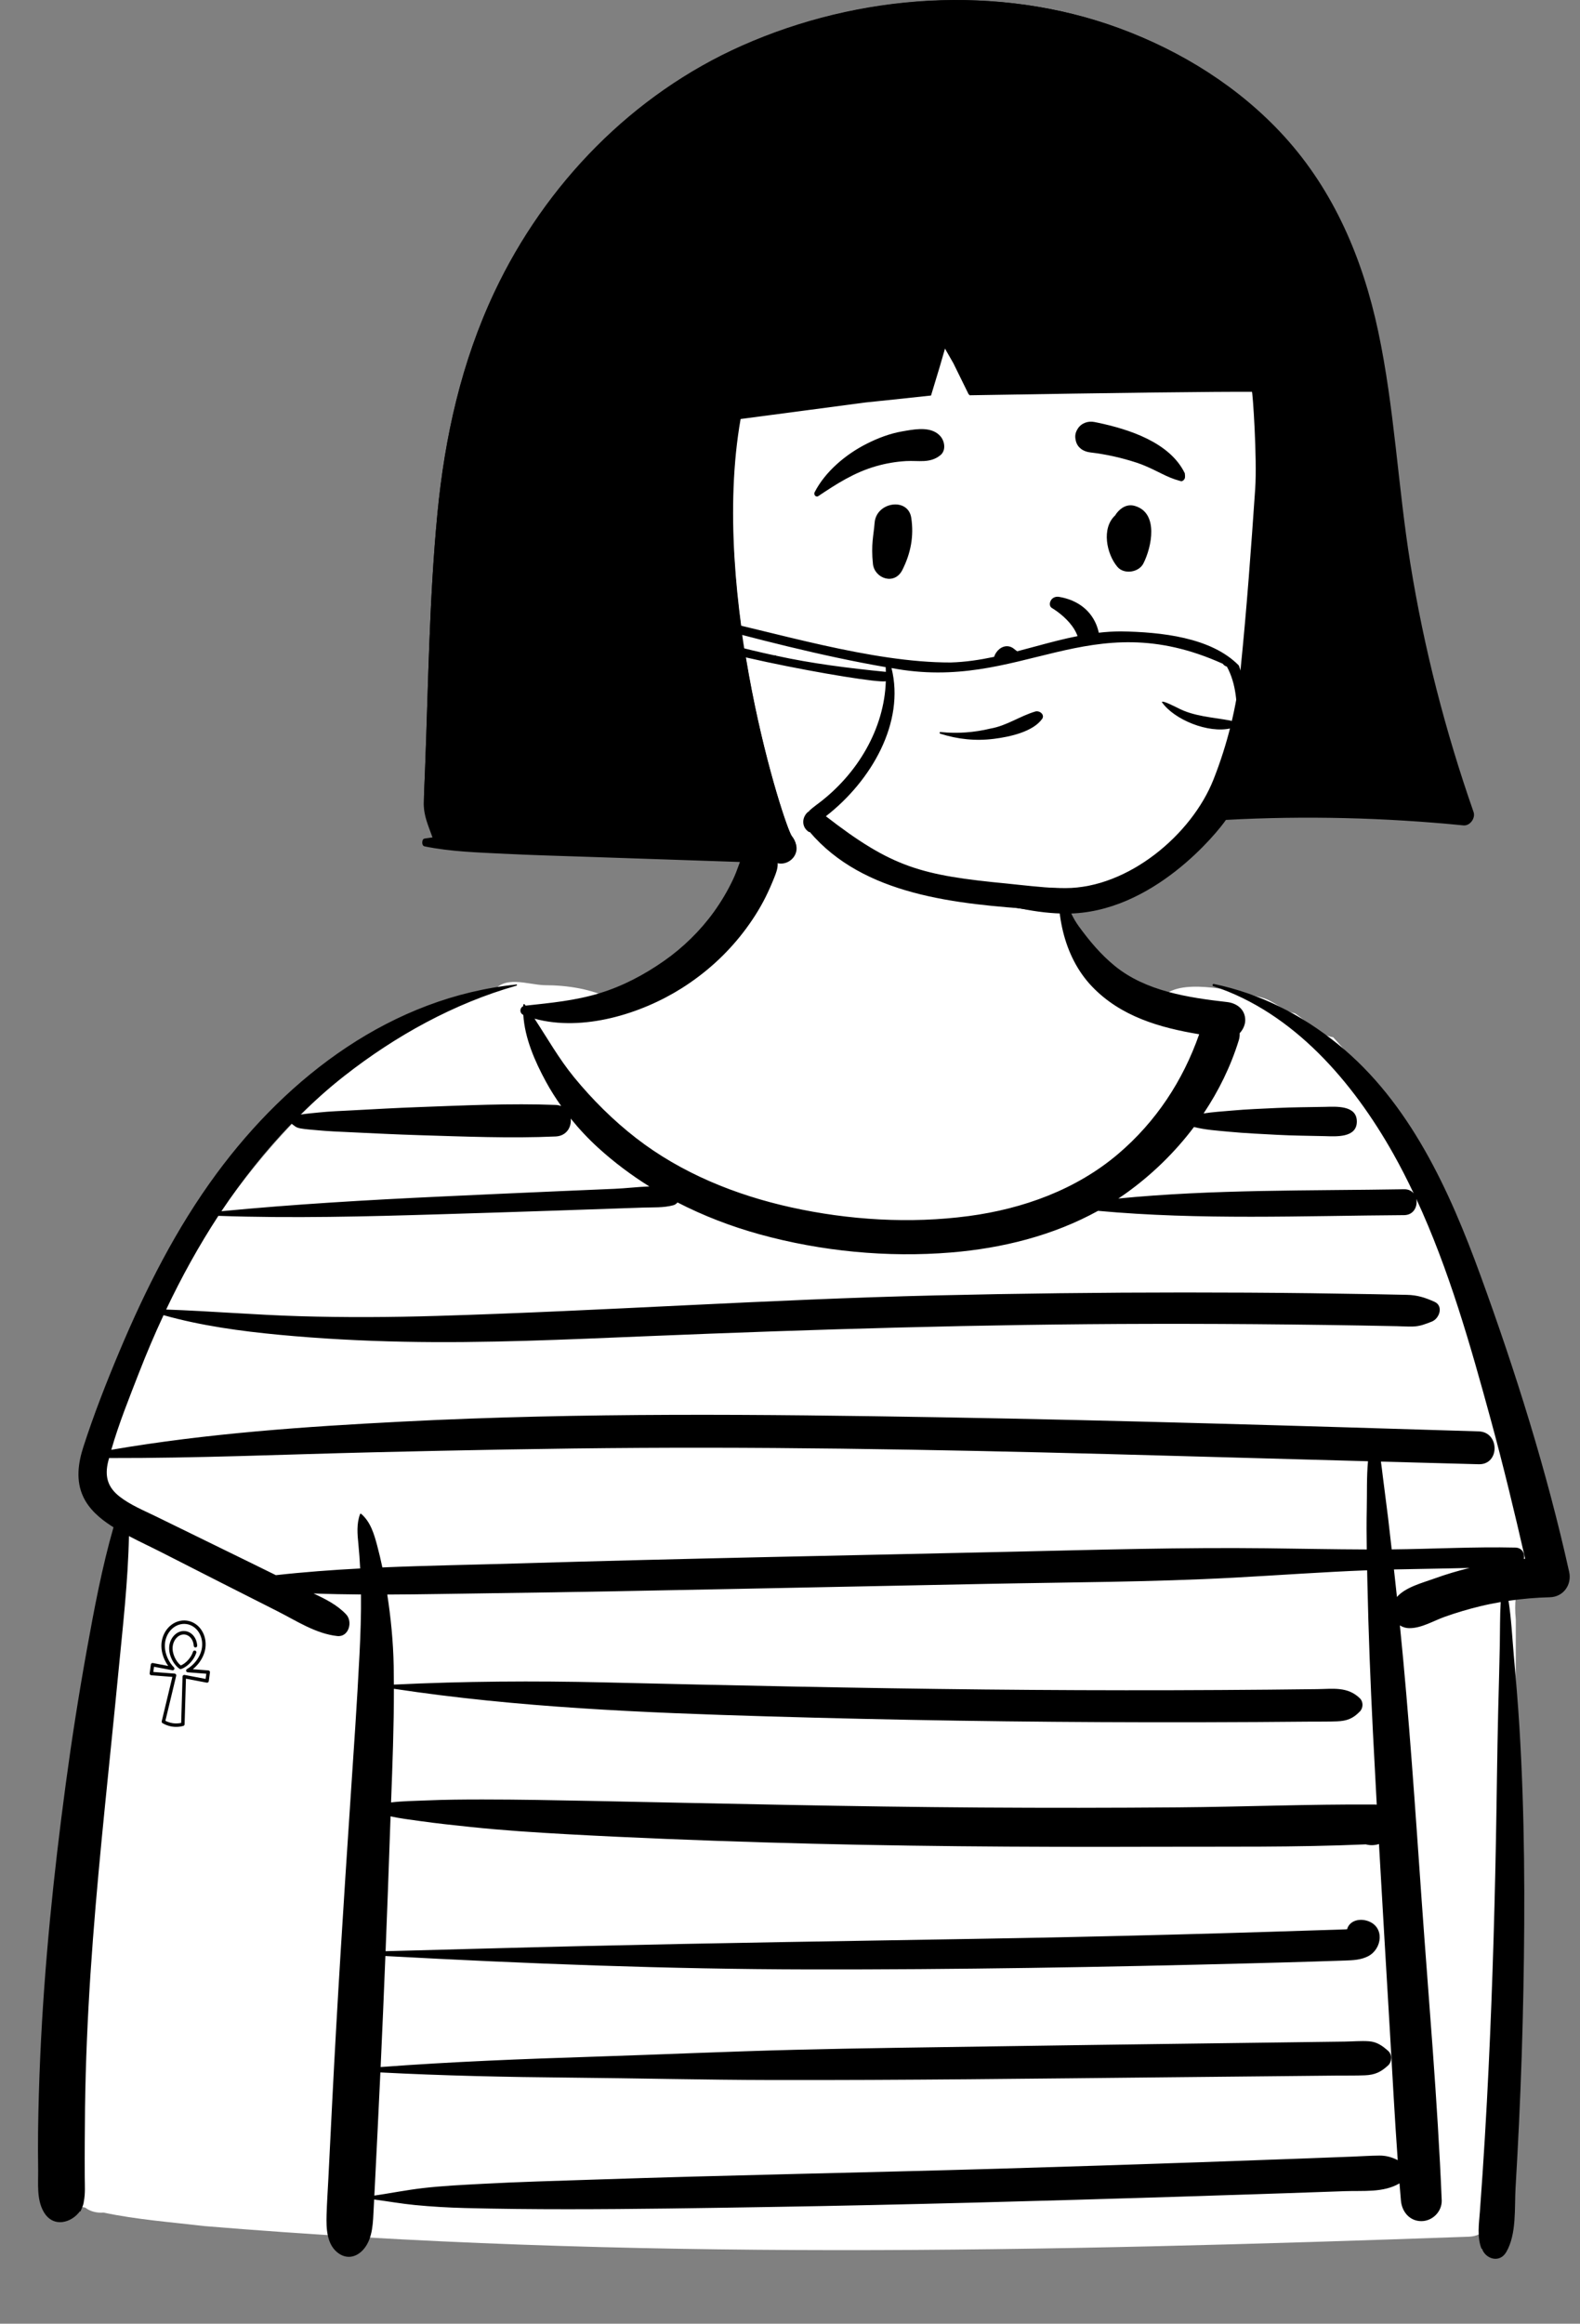 <?xml version="1.0" encoding="UTF-8" standalone="no"?>
<!-- Created with Inkscape (http://www.inkscape.org/) -->

<svg
   xmlns:dc="http://purl.org/dc/elements/1.1/"
   xmlns:cc="http://creativecommons.org/ns#"
   xmlns:rdf="http://www.w3.org/1999/02/22-rdf-syntax-ns#"
   xmlns:svg="http://www.w3.org/2000/svg"
   xmlns="http://www.w3.org/2000/svg"
   xmlns:sodipodi="http://sodipodi.sourceforge.net/DTD/sodipodi-0.dtd"
   xmlns:inkscape="http://www.inkscape.org/namespaces/inkscape"
   width="207.906mm"
   height="305.667mm"
   viewBox="0 0 207.906 305.667"
   version="1.1"
   id="svg8"
   inkscape:version="0.92.5 (2060ec1f9f, 2020-04-08)"
   sodipodi:docname="nile_covid.svg">
  <rect x="0" y="0" width="207.906" height="305.667" fill="#808080" stroke="none"/>
  <defs
     id="defs2" />
  <sodipodi:namedview
     id="base"
     pagecolor="#ffffff"
     bordercolor="#666666"
     borderopacity="1.0"
     inkscape:pageopacity="0.0"
     inkscape:pageshadow="2"
     inkscape:zoom="1.4"
     inkscape:cx="398.73913"
     inkscape:cy="810.5665"
     inkscape:document-units="mm"
     inkscape:current-layer="layer2"
     showgrid="false"
     fit-margin-top="0"
     fit-margin-left="0"
     fit-margin-right="0"
     fit-margin-bottom="0"
     inkscape:window-width="1848"
     inkscape:window-height="1016"
     inkscape:window-x="1992"
     inkscape:window-y="27"
     inkscape:window-maximized="1" />
  <g
     inkscape:groupmode="layer"
     id="layer3"
     inkscape:label="Body"
     transform="translate(21.1,-14.389)">
    <g
       id="body/mono/Striped-Tee"
       transform="matrix(0.265,0,0,0.265,-24.053,124.704)"
       style="fill:none;fill-rule:evenodd;stroke:none;stroke-width:1">
      <path
         id="🎨-Background-1"
         d="m 47.469,592.465 c -2.994,27.446 -9.776,57.68 3.152,83.575 -8.142,0.365 -1.537,2.72 2.857,3.53 2.509,1.942 5.881,2.711 9.052,2.441 16.464,3.48 33.46,4.741 50.177,6.71 208.718,17.336 418.835,12.732 627.943,5.262 6.801,-0.295 11.364,-5.235 11.885,-11.889 7.664,-97.922 11.478,-196.147 11.283,-294.368 -3.405,-34.517 22.684,-21.048 8.767,-66.532 -11.188,-47.975 -27.747,-94.672 -48.863,-139.168 -14.596,-28.955 -28.349,-59.422 -50.596,-83.433 -7.03,-0.971 -13.015,-7.954 -18.956,-11.854 -6.017,-1.172 -10.477,-6.281 -16.575,-7.852 -11.621,-3.023 -37.627,-9.452 -47.524,-1.72 -0.391,-0.107 -0.787,-0.198 -1.178,-0.309 -1.937,2.148 -4.598,0.537 -6.043,-1.393 -4.945,-3.839 -26.559,-4.234 -29.012,-10.126 -12.788,-11.6 -16.209,-36.013 -16.209,-50.296 -4.782,-5.373 -5.113,-4.375 -11.604,-7.215 -6.364,-8.027 -14.052,-15.019 -22.633,-20.531 -48.291,-31.708 -118.368,1.704 -129.673,56.817 -17.871,14.15 -36.266,28.524 -58.155,35.897 -10.682,-5.495 -22.851,-7.249 -34.188,-7.26 -8.451,-0.307 -20.129,-5.194 -25.621,3.7 -92.397,30.247 -148.161,118.218 -187.813,201.571 -5.558,11.868 -12.207,24.294 -10.506,37.815 1.169,16.193 18.743,25.831 15.422,42.992 -4.827,47.206 -10.318,94.364 -15.343,141.556 -3.349,30.693 -6.697,61.387 -10.045,92.08 z"
         inkscape:connector-curvature="0"
         style="fill:#ffffff" />
      <path
         id="🖍-Ink-2"
         d="m 723.418,367.271 c -5.974,2.163 -14.348,4.271 -18.62,9.158 -0.492,-4.554 -0.99,-9.107 -1.49,-13.661 12.518,-0.297 25.063,-0.405 37.588,-0.755 -5.912,1.446 -11.755,3.187 -17.478,5.258 m -27.503,286.448 c -4.308,0.04 -8.63,0.34 -12.935,0.508 -8.292,0.321 -16.584,0.638 -24.877,0.949 -16.917,0.634 -33.834,1.245 -50.753,1.834 -33.504,1.165 -67.012,2.24 -100.523,3.227 -67.021,1.971 -134.076,3.165 -201.088,5.419 -18.591,0.625 -37.181,1.111 -55.755,2.123 -9.625,0.524 -19.295,0.975 -28.874,2.09 -8.081,0.94 -16.047,2.526 -24.083,3.708 0.539,-10.471 1.044,-20.944 1.569,-31.414 0.497,-9.906 0.961,-19.813 1.422,-29.721 31.369,1.641 62.775,2.304 94.186,2.584 33.226,0.297 66.442,1.121 99.67,1.185 65.781,0.131 131.568,-0.697 197.347,-1.357 18.604,-0.188 37.21,-0.374 55.815,-0.561 9.302,-0.093 18.605,-0.187 27.907,-0.281 4.644,-0.046 9.315,0.053 13.954,-0.139 4.952,-0.206 7.959,-1.614 11.553,-4.946 1.917,-1.777 1.997,-5.396 0,-7.159 -2.884,-2.547 -5.561,-4.501 -9.559,-4.787 -3.926,-0.281 -8.023,0.105 -11.961,0.157 -8.638,0.113 -17.276,0.228 -25.914,0.341 -16.612,0.219 -33.223,0.437 -49.835,0.655 -33.224,0.437 -66.448,0.884 -99.67,1.39 -32.56,0.497 -65.123,0.867 -97.677,1.685 -33.239,0.837 -66.439,2.348 -99.67,3.416 -35.372,1.136 -70.726,2.493 -106.018,5.147 0.848,-18.365 1.629,-36.734 2.364,-55.105 70.075,3.814 140.198,6.529 210.39,6.648 73.128,0.125 146.252,-1.125 219.353,-3.033 10.301,-0.27 20.602,-0.542 30.901,-0.865 5.316,-0.167 10.632,-0.321 15.948,-0.513 3.908,-0.142 7.924,-0.309 11.457,-2.178 6.972,-3.688 8.175,-14.457 -0.097,-17.403 -4.522,-1.61 -9.319,-0.036 -10.419,4.041 -0.338,0.033 -0.66,0.06 -0.941,0.071 -3.987,0.15 -7.975,0.261 -11.961,0.387 -8.639,0.274 -17.277,0.555 -25.916,0.826 -15.949,0.499 -31.899,0.96 -47.85,1.382 -32.566,0.863 -65.136,1.566 -97.709,2.109 -64.49,1.074 -128.975,2.067 -193.457,3.541 -33.206,0.76 -66.402,1.745 -99.604,2.587 0.793,-19.969 1.542,-39.938 2.217,-59.909 0.079,-2.34 0.165,-4.682 0.25,-7.023 4.758,1.046 9.63,1.625 14.477,2.311 8.411,1.19 16.848,2.071 25.295,2.962 15.916,1.679 31.884,2.709 47.859,3.591 32.569,1.796 65.147,3.063 97.75,4.056 64.493,1.964 129.066,2.392 193.585,2.171 35.035,-0.119 70.283,0.342 105.301,-1.185 2.158,0.59 4.382,0.529 6.533,-0.174 1.766,31.22 3.631,62.433 5.464,93.649 1.237,21.061 2.328,42.193 3.847,63.261 -2.967,-1.461 -5.698,-2.289 -9.268,-2.258 M 88.783,336.541 c -6.144,-3.006 -12.92,-5.749 -18.344,-10.007 -5.929,-4.656 -7.385,-10.122 -5.563,-17.428 0.136,-0.546 0.296,-1.089 0.438,-1.633 43.691,0.107 87.271,-1.816 130.943,-2.853 44.37,-1.053 88.724,-1.938 133.106,-2.188 88.511,-0.498 177.011,1.498 265.48,3.983 31.861,0.894 63.721,1.776 95.583,2.646 -0.727,7.768 -0.447,15.727 -0.612,23.44 -0.145,6.775 -0.107,13.56 -0.006,20.344 -16.668,-0.041 -33.332,-0.401 -50.002,-0.589 -41.269,-0.465 -82.516,0.72 -123.775,1.664 -82.515,1.888 -165.052,3.373 -247.551,5.858 -22.407,0.674 -44.958,1.029 -67.468,1.988 -0.774,-3.66 -1.633,-7.302 -2.602,-10.92 -1.54,-5.748 -3.278,-11.656 -7.883,-15.649 -0.221,-0.193 -0.527,-0.109 -0.626,0.165 -1.749,4.847 -1.307,9.782 -0.795,14.861 0.405,4.012 0.679,8.035 0.882,12.063 -13.997,0.736 -27.965,1.771 -41.86,3.322 -3.973,-1.963 -7.948,-3.922 -11.929,-5.871 -15.803,-7.737 -31.611,-15.464 -47.416,-23.196 m 507.231,144.328 c -32.599,0.263 -65.2,0.291 -97.798,0.082 -64.527,-0.414 -129.033,-2.001 -193.546,-3.283 -17.955,-0.355 -35.886,-0.708 -53.844,-0.709 -9.297,0 -18.625,0.062 -27.912,0.465 -5.845,0.254 -11.771,0.291 -17.589,0.993 0.702,-18.795 1.433,-37.609 1.41,-56.413 61.546,9.321 123.753,11.881 185.907,13.715 62.969,1.858 125.953,2.821 188.949,2.913 17.903,0.027 35.806,-0.013 53.708,-0.119 8.619,-0.05 17.239,-0.116 25.858,-0.197 4.633,-0.044 9.294,0.05 13.923,-0.145 4.895,-0.206 7.852,-1.366 11.271,-4.848 1.75,-1.781 1.839,-4.855 0,-6.629 -6.103,-5.887 -13.283,-4.609 -21.216,-4.511 -7.956,0.099 -15.912,0.184 -23.869,0.256 -15.912,0.145 -31.826,0.237 -47.74,0.278 -31.163,0.079 -62.327,-0.041 -93.489,-0.359 -62.98,-0.644 -125.946,-2.044 -188.911,-3.519 -34.81,-0.815 -69.613,-0.591 -104.395,1.097 -0.013,-3.122 -0.042,-6.245 -0.103,-9.367 -0.229,-11.824 -1.381,-23.648 -3.183,-35.341 17.046,-0.059 34.091,-0.423 51.06,-0.641 41.263,-0.529 82.517,-1.36 123.775,-2.188 40.926,-0.82 81.852,-1.641 122.778,-2.462 40.9,-0.82 81.926,-0.879 122.777,-3.087 22.046,-1.192 44.1,-2.812 66.163,-3.663 0.043,2.025 0.086,4.051 0.129,6.075 0.531,24.845 1.502,49.666 2.755,74.485 0.602,11.925 1.237,23.85 1.89,35.773 -0.316,-0.031 -0.639,-0.05 -0.971,-0.053 -32.573,-0.216 -65.208,1.138 -97.787,1.402 M 80.178,265.097 c 3.732,-9.602 7.786,-19.139 12.168,-28.547 18.604,5.251 38.449,7.96 57.649,9.763 20.44,1.921 40.92,3 61.444,3.419 40.462,0.826 80.924,-1.093 121.343,-2.763 83.136,-3.433 166.264,-5.94 249.478,-6.101 23.239,-0.046 46.477,0.062 69.714,0.324 11.618,0.131 23.236,0.288 34.853,0.487 5.975,0.103 11.949,0.216 17.924,0.339 2.645,0.054 5.322,0.25 7.965,0.17 3.535,-0.107 6.117,-1.17 9.398,-2.449 3.767,-1.467 5.989,-7.765 1.288,-9.852 -4.696,-2.086 -8.464,-3.308 -13.673,-3.421 -5.642,-0.121 -11.285,-0.233 -16.927,-0.337 -10.29,-0.188 -20.58,-0.346 -30.87,-0.474 -20.912,-0.261 -41.827,-0.371 -62.741,-0.368 -41.165,0.005 -82.33,0.492 -123.483,1.46 -82.62,1.943 -165.055,7.702 -247.645,10.173 -22.764,0.682 -45.571,0.815 -68.336,0.132 -22.05,-0.661 -44.053,-2.517 -66.076,-3.298 7.607,-16.036 16.214,-31.653 25.926,-46.502 36.713,1.29 73.347,0.336 110.068,-0.782 19.269,-0.587 38.538,-1.182 57.805,-1.843 9.634,-0.33 19.268,-0.66 28.902,-0.99 4.651,-0.16 9.302,-0.319 13.953,-0.478 5.01,-0.172 10.283,0.152 15.149,-1.165 0.881,-0.239 1.581,-0.749 2.108,-1.399 12.952,6.663 26.651,11.919 40.738,15.814 30.578,8.455 63.466,11.627 95.091,9.025 25.38,-2.088 50.673,-8.37 72.987,-20.67 50.393,4.639 101.492,2.459 151.992,2.129 4.825,-0.031 6.832,-4.451 6.025,-8.097 16.207,34.927 26.943,72.792 36.992,109.622 6.244,22.889 11.798,45.921 17.085,69.036 -0.22,0.019 -0.439,0.039 -0.658,0.06 0.613,-2.532 -0.765,-5.517 -4.232,-5.597 -20.438,-0.469 -40.942,0.705 -61.388,0.894 -0.575,-5.114 -1.15,-10.229 -1.756,-15.341 -0.828,-6.964 -1.814,-13.911 -2.657,-20.874 -0.305,-2.525 -0.589,-4.963 -0.936,-7.361 16.188,0.44 32.375,0.885 48.563,1.312 10.506,0.278 10.487,-15.992 0,-16.312 -88.956,-2.724 -177.916,-5.476 -266.902,-6.986 -89.04,-1.512 -178.387,-2.444 -267.359,2.121 -48.485,2.486 -96.85,5.811 -144.732,14.013 3.719,-12.978 8.907,-25.792 13.763,-38.286 m 75.719,-123.626 c 1.611,1.208 2.127,1.97 4.535,2.393 2.611,0.457 5.296,0.603 7.932,0.861 5.64,0.552 11.294,0.758 16.953,1.026 11.3,0.537 22.599,1.105 33.907,1.449 22.447,0.681 45.375,1.646 67.812,0.648 5.489,-0.244 7.986,-4.77 7.487,-8.894 4.208,5.211 8.809,10.103 13.709,14.563 7.878,7.169 16.382,13.524 25.347,19.132 -5.816,0.213 -11.738,0.942 -17.227,1.178 -9.302,0.398 -18.604,0.797 -27.906,1.197 -19.602,0.842 -39.202,1.746 -58.801,2.662 -36.273,1.695 -72.422,3.805 -108.557,7.265 10.32,-15.509 21.88,-30.138 34.809,-43.48 m 590.37,75.333 c -15.326,-42.068 -35.085,-85.767 -70.643,-114.661 -18.277,-14.852 -38.639,-25.126 -61.699,-29.993 -0.708,-0.15 -0.99,0.858 -0.299,1.085 39.878,13.083 69.389,47.701 89.352,83.179 3.617,6.429 6.969,13.012 10.139,19.694 -1.032,-1.258 -2.611,-2.095 -4.747,-2.059 -47.156,0.792 -94.867,-0.007 -141.917,4.6 1.201,-0.8 2.402,-1.599 3.58,-2.44 12.853,-9.16 24.418,-20.368 33.978,-33.062 5.758,1.46 11.82,1.816 17.695,2.375 7.841,0.745 15.736,1.086 23.602,1.509 7.854,0.421 15.738,0.461 23.601,0.651 5.404,0.131 15.967,1.028 15.973,-7.238 0.006,-8.275 -10.568,-7.399 -15.973,-7.291 -7.864,0.155 -15.744,0.178 -23.601,0.547 -7.532,0.352 -15.109,0.637 -22.619,1.311 -4.581,0.411 -9.294,0.681 -13.9,1.409 7.495,-11.183 13.462,-23.364 17.445,-36.212 0.401,-1.293 0.533,-2.501 0.467,-3.62 1.69,-1.783 2.768,-4.226 2.768,-6.464 0,-5.322 -4.147,-8.44 -8.994,-8.995 -19.184,-2.193 -40.32,-5.318 -55.78,-17.931 -6.977,-5.692 -12.589,-12.421 -17.871,-19.662 -5.935,-8.139 -8.16,-18.393 -8.183,-28.356 -0.001,-0.559 -0.928,-0.728 -1.013,-0.137 -2.905,20.199 1.285,43.257 15.782,58.391 14.234,14.859 33.569,20.425 53.19,23.676 -8.09,23.107 -21.443,43.404 -40.19,59.365 -20.89,17.785 -47.334,27.297 -74.294,30.887 -29.086,3.873 -59.571,1.99 -88.174,-4.332 -27.554,-6.092 -54.508,-16.986 -76.934,-34.371 -11.314,-8.772 -21.722,-19.112 -30.791,-30.178 -7.485,-9.133 -13.224,-19.318 -19.649,-29.102 23.971,6.572 52.953,-2.406 73.032,-15.088 11.827,-7.468 22.188,-16.792 30.7,-27.884 4.198,-5.471 7.933,-11.246 11.013,-17.421 1.602,-3.212 3.042,-6.516 4.367,-9.851 0.819,-2.06 1.622,-4.176 1.622,-6.441 -0.005,-1.668 -0.425,-3.222 -1.261,-4.662 -1.718,-1.823 -2.06,-2.351 -1.026,-1.587 -1.687,-3.454 -6.564,-4.331 -9.684,-2.539 -1.163,0.669 -3.898,1.964 -5.243,4.126 -0.909,1.462 -1.398,3.21 -1.98,4.814 -0.919,2.532 -1.845,5.035 -2.999,7.473 -2.68,5.664 -5.894,11.07 -9.56,16.151 -6.701,9.288 -15.314,17.687 -24.696,24.242 -9.849,6.881 -20.464,12.506 -31.977,16.019 -12.16,3.709 -24.196,4.817 -36.742,6.176 -0.134,-0.186 -0.264,-0.373 -0.398,-0.558 -0.242,-0.334 -0.765,-0.226 -0.786,0.213 -0.01,0.21 -0.005,0.419 -0.011,0.629 -1.789,0.839 -1.937,3.36 0.056,4.328 0.739,11.605 5.747,23.034 11.204,33.077 2.273,4.183 4.841,8.236 7.623,12.151 -0.823,-0.314 -1.748,-0.513 -2.786,-0.553 -22.445,-0.86 -45.367,0.248 -67.812,1.069 -10.977,0.402 -21.942,1.017 -32.91,1.605 -5.653,0.302 -11.32,0.495 -16.953,1.08 -2.817,0.293 -5.651,0.523 -8.453,0.945 -0.203,0.031 -0.392,0.063 -0.57,0.095 6.932,-6.827 14.239,-13.294 21.953,-19.328 25.306,-19.796 54.37,-35.925 85.38,-44.697 0.294,-0.083 0.251,-0.586 -0.074,-0.552 -61.678,6.307 -113.055,45.174 -148.995,93.975 -19.942,27.079 -35.067,57.056 -48.082,87.967 -6.56,15.581 -12.767,31.439 -17.965,47.532 -2.642,8.178 -3.833,16.853 -0.049,24.877 2.902,6.156 8.257,10.731 13.87,14.365 0.373,0.243 0.757,0.467 1.134,0.704 -5.738,19.99 -9.582,40.502 -13.27,60.952 -4.006,22.216 -7.501,44.524 -10.503,66.897 -6,44.721 -10.596,89.535 -12.603,134.625 -0.555,12.471 -0.926,24.951 -1.088,37.434 -0.081,6.244 -0.045,12.487 0.04,18.731 0.097,6.987 -0.849,14.872 2.708,21.108 4.753,8.332 13.984,5.464 18.044,-0.234 0.059,0.077 0.12,0.156 0.18,0.234 0.368,-0.724 0.676,-1.447 0.939,-2.169 0.437,-0.961 0.722,-1.965 0.826,-2.989 0.765,-3.87 0.477,-7.8 0.446,-12.005 -0.045,-5.916 -0.011,-11.832 0.006,-17.748 0.033,-11.169 0.16,-22.334 0.478,-33.501 0.637,-22.326 1.881,-44.633 3.582,-66.904 3.38,-44.24 8.366,-88.277 12.633,-132.43 2.172,-22.481 4.792,-45.02 5.244,-67.621 5.267,2.773 10.702,5.286 15.959,7.962 9.754,4.965 19.507,9.93 29.26,14.895 9.459,4.815 18.932,9.6 28.409,14.382 9.556,4.82 19.048,11.194 29.799,12.38 5.747,0.633 7.827,-7.109 4.441,-10.723 -4.422,-4.722 -10.294,-7.656 -16.197,-10.404 7.843,0.287 15.696,0.441 23.553,0.501 0.108,9.886 -0.241,19.793 -0.737,29.657 -1.22,24.194 -2.916,48.345 -4.522,72.516 -3.338,50.243 -6.569,100.513 -9.09,150.803 -0.617,12.319 -1.235,24.635 -1.853,36.952 -0.3,5.988 -0.717,11.984 -0.887,17.977 -0.19,6.724 -0.025,15.152 6.198,19.304 4.396,2.931 9.127,1.55 12.427,-2.482 4.413,-5.391 4.406,-13.202 4.761,-19.818 0.082,-1.529 0.155,-3.058 0.234,-4.587 6.74,0.873 13.431,2.08 20.2,2.74 8.268,0.806 16.588,1.281 24.892,1.494 16.933,0.436 33.839,0.592 50.777,0.592 33.52,10e-4 67.037,-0.572 100.552,-1.113 67.032,-1.082 134.056,-2.959 201.065,-5.039 18.577,-0.577 37.153,-1.182 55.729,-1.813 9.619,-0.328 19.238,-0.662 28.858,-1.004 9.105,-0.324 19.052,0.854 27.066,-3.873 0.232,2.877 0.468,5.755 0.721,8.629 0.481,5.447 4.31,10.126 10.125,10.126 5.464,0 10.16,-4.634 10.125,-10.126 -2.041,-49.683 -6.458,-99.37 -9.957,-148.969 -3.213,-45.558 -6.225,-91.179 -10.82,-136.628 1.304,0.843 2.897,1.365 4.776,1.373 6.003,0.025 11.995,-3.698 17.611,-5.677 5.667,-1.996 11.427,-3.724 17.265,-5.141 3.456,-0.839 6.926,-1.542 10.407,-2.141 -0.421,7.111 -0.313,14.285 -0.445,21.37 -0.203,10.891 -0.541,21.778 -0.806,32.667 -0.521,21.455 -0.706,42.911 -1.116,64.367 -0.826,43.254 -2.186,86.485 -4.498,129.686 -0.635,11.871 -1.349,23.738 -2.142,35.599 -0.418,6.26 -0.858,12.52 -1.321,18.776 -0.453,6.15 -1.513,12.685 0.802,18.58 0.074,-0.043 0.147,-0.084 0.22,-0.127 1.615,5.082 8.714,7.511 12.068,1.734 5.227,-9.006 4.022,-21.913 4.622,-32.045 0.645,-10.871 1.223,-21.747 1.735,-32.626 1.024,-21.761 1.734,-43.528 2.146,-65.31 0.824,-43.571 0.684,-87.205 -1.98,-130.712 -0.729,-11.896 -1.749,-23.77 -2.796,-35.64 -0.785,-8.898 -1.218,-18.039 -2.606,-26.942 6.788,-1.001 13.629,-1.582 20.536,-1.753 6.685,-0.167 10.996,-6.196 9.579,-12.577 -11.097,-49.983 -26.535,-99.119 -44.05,-147.199"
         inkscape:connector-curvature="0"
         style="fill:#000000" />
    </g>
    <g
       id="g1075"
       transform="matrix(0.03,0.004,-0.004,0.03,-3.498,226.639)">
      <g
         id="g1018">
	<path
   id="path1014"
   d="m 359.789,204.209 c -1.498,-1.416 -3.509,-2.154 -5.571,-2.039 l -67.758,3.785 c 6.814,-7.158 13.099,-15.166 18.611,-23.757 15.107,-23.541 23.428,-50.131 23.428,-74.871 0,-27.155 -9.011,-53.035 -25.373,-72.873 C 285.064,12.559 259.322,0 232.5,0 205.678,0 179.936,12.558 161.875,34.455 145.512,54.292 136.5,80.171 136.5,107.328 c 0,24.741 8.32,51.33 23.427,74.871 5.513,8.591 11.798,16.599 18.611,23.756 l -67.756,-3.785 c -2.066,-0.121 -4.075,0.623 -5.572,2.039 -1.498,1.417 -2.347,3.388 -2.347,5.449 v 38.695 c 0,2.062 0.849,4.033 2.347,5.449 1.499,1.417 3.515,2.155 5.572,2.039 l 91.984,-5.139 -20.404,197.202 c -0.325,3.136 1.347,6.141 4.183,7.519 0.805,0.391 20.017,9.577 45.954,9.577 25.937,0 45.148,-9.187 45.953,-9.577 2.837,-1.378 4.509,-4.382 4.184,-7.519 l -20.404,-197.202 91.985,5.139 c 2.061,0.114 4.073,-0.623 5.571,-2.039 1.498,-1.417 2.347,-3.388 2.347,-5.449 v -38.695 c 0.001,-2.061 -0.848,-4.033 -2.346,-5.449 z m -12.653,36.213 -92.851,-5.188 c -2.188,-0.124 -4.329,0.722 -5.845,2.312 -1.517,1.589 -2.26,3.763 -2.033,5.948 l 20.732,200.374 c -6.528,2.388 -19.222,6.131 -34.64,6.131 -15.313,0 -28.076,-3.759 -34.638,-6.146 l 20.73,-200.359 c 0.226,-2.185 -0.517,-4.359 -2.033,-5.948 -1.516,-1.589 -3.646,-2.437 -5.846,-2.312 l -92.85,5.188 v -22.833 l 81.028,4.526 c 3.298,0.187 6.309,-1.797 7.452,-4.883 1.143,-3.087 0.14,-6.558 -2.473,-8.559 -11.747,-8.997 -22.577,-20.953 -31.319,-34.576 -13.575,-21.153 -21.051,-44.866 -21.051,-66.77 0,-23.681 7.794,-46.172 21.946,-63.328 15.202,-18.43 36.726,-29 59.054,-29 22.328,0 43.853,10.57 59.054,29 14.151,17.157 21.945,39.647 21.945,63.328 0,21.903 -7.477,45.616 -21.052,66.769 -8.741,13.623 -19.571,25.579 -31.319,34.576 -2.613,2.001 -3.615,5.472 -2.473,8.559 1.143,3.086 4.168,5.071 7.451,4.883 l 81.029,-4.526 v 22.834 z"
   inkscape:connector-curvature="0" />

	<path
   id="path1016"
   d="m 292.04,132.998 c 0.712,-4.081 -2.019,-7.965 -6.1,-8.677 -4.087,-0.715 -7.966,2.019 -8.678,6.099 -4.555,26.106 -23.462,53.806 -44.755,66.189 -22.742,-13.318 -45.857,-46.639 -45.857,-78.343 0,-31.528 20.568,-57.178 45.85,-57.178 21.198,0 39.517,17.937 44.547,43.619 0.797,4.064 4.736,6.716 8.802,5.918 4.065,-0.796 6.715,-4.737 5.919,-8.802 -6.429,-32.816 -30.8,-55.735 -59.268,-55.735 -33.553,0 -60.85,32.379 -60.85,72.178 0,40.074 29.847,79.775 57.5,93.577 1.054,0.526 2.202,0.79 3.349,0.79 1.147,0 2.295,-0.263 3.35,-0.79 26.933,-13.442 50.565,-46.601 56.191,-78.845 z"
   inkscape:connector-curvature="0" />

</g>
      <g
         id="g1020">
</g>
      <g
         id="g1022">
</g>
      <g
         id="g1024">
</g>
      <g
         id="g1026">
</g>
      <g
         id="g1028">
</g>
      <g
         id="g1030">
</g>
      <g
         id="g1032">
</g>
      <g
         id="g1034">
</g>
      <g
         id="g1036">
</g>
      <g
         id="g1038">
</g>
      <g
         id="g1040">
</g>
      <g
         id="g1042">
</g>
      <g
         id="g1044">
</g>
      <g
         id="g1046">
</g>
      <g
         id="g1048">
</g>
    </g>
  </g>
  <g
     inkscape:label="Head"
     inkscape:groupmode="layer"
     id="layer1"
     style="display:inline"
     transform="translate(21.1,-14.389)">
    <g
       id="head/mono/Bangs-2"
       transform="matrix(0.265,0,0,0.265,41.092,1.16)"
       style="fill:none;fill-rule:evenodd;stroke:none;stroke-width:1">
      <path
         id="🎨-Background"
         d="m 389.531,161.685 c -60.132,-39.803 -180.6,-35.48 -246.794,-11.094 -64.588,20.483 -87.201,77.558 -97.925,139.221 -13.035,69.303 -11.283,169.206 82.451,167.997 13.178,6.373 27.777,9.137 41.412,14.415 18.662,6.452 36.96,13.942 55.897,19.593 37.298,12.012 78.802,10.967 114.183,-6.61 19.547,-9.442 27.638,-24.147 40.422,-39.816 37.19,-45.585 55.903,-110.823 54.227,-168.787 -2.941,-40.815 -9.692,-88.063 -43.873,-114.919 z"
         inkscape:connector-curvature="0"
         style="fill:#ffffff" />
      <path
         id="🖍-Ink"
         d="m 465.624,329.695 c -6.17,-38.3 -7.88,-77.25 -15.96,-115.25 -7.6,-35.759 -21.81,-69.55 -46.64,-96.81 -22.22,-24.39 -50.95,-42.3 -81.79,-53.65 -60.08,-22.11 -129.18,-17.11 -187.3,8.701 -54.4,24.149 -97.79,68.829 -123.08,122.449 -16.43,34.84 -24.69,71.88 -28.36,110.11 -4.07,42.47 -4.51,85.38 -6.17,128 -0.2,5.26 -0.49,10.52 -0.56,15.781 -0.08,5.759 2.25,10.809 4.15,16.169 0.13,0.38 0.32,0.741 0.55,1.081 -1.43,0.179 -2.86,0.389 -4.29,0.619 -1.6,0.25 -1.53,2.85 0,3.16 12.95,2.64 26.26,3.01 39.43,3.66 13.65,0.68 27.32,1.051 40.99,1.51 13.33,0.45 26.66,0.9 39.99,1.35 7,0.24 14,0.48 21,0.71 3.33,0.11 6.66,0.231 10,0.34 1.66,0.061 3.33,0.109 4.99,0.17 1.35,0.04 3.55,0.9 3.69,-0.09 0.25,0.151 0.52,0.279 0.81,0.37 0.32,0.17 0.63,0.37 0.93,0.59 1.63,1.12 4.1,0.98 5.75,0 0.15,-0.09 0.31,-0.19 0.47,-0.29 1.23,-0.73 2.09,-1.79 2.57,-2.99 6.84,8.26 18.95,-1.02 11.95,-9.76 -3.76,-4.7 -41.16,-119.93 -25.68,-207.71 l 62.08,-8.22 c 7.567,-0.767 18.39,-1.913 32.47,-3.44 3.447,-11.247 5.663,-18.68 6.65,-22.3 0.11,-0.4 0.22,-0.81 0.34,-1.21 1.48,2.611 2.97,5.21 4.47,7.81 l 7.66,15.57 c 75.373,-1.26 122.3,-1.83 140.78,-1.71 0.47,0 2.7,33.7 1.69,48.54 -2.04,29.8 -4.21,59.58 -7.23,89.3 -1.928,19.03 -6.574,37.693 -13.494,55.233 -10.933,27.707 -42.675,54.042 -73.626,54.042 -19.266,0 -62.8,-15.603 -69.14,-18.754 -6.34,-3.151 -10.118,5.449 -4.34,8.889 11.704,6.968 43.965,21.75 73.48,21.75 42.863,0 75.22,-40.67 79.19,-46.5 39.03,-2.139 78.95,-1.15 117.93,2.72 3.27,0.32 6.09,-3.62 5.04,-6.63 -14,-40.069 -24.65,-81.399 -31.39,-123.31 z"
         inkscape:connector-curvature="0"
         style="fill:#000000" />
    </g>
    <g
       id="face/Smile"
       transform="matrix(0.265,0,0,0.265,72.004,56.078)"
       style="fill:none;fill-rule:evenodd;stroke:none;stroke-width:1">
      <path
         id="🖍-Ink-3"
         d="m 146.587,240.927 c -6.722,-2.742 -12.72,-7.317 -17.105,-13.16 -1.525,-2.031 -1.92,-4.177 -1.6,-6.139 0.36,-2.206 1.665,-4.206 3.445,-5.547 1.786,-1.345 4.019,-2.009 6.178,-1.671 1.876,0.294 3.744,1.321 5.222,3.452 l 0.309,0.426 c 2.607,3.527 6.004,6.421 9.875,8.286 3.731,1.798 7.903,2.637 12.221,2.149 8.224,-0.929 13.892,-5.377 19.917,-11.416 0.747,-0.763 1.494,-1.549 2.245,-2.348 0.474,-0.724 1.132,-1.19 1.863,-1.434 0.811,-0.271 1.729,-0.256 2.57,0.037 0.811,0.283 1.535,0.819 2.021,1.533 0.462,0.678 0.724,1.516 0.639,2.48 -0.551,6.259 -3.824,11.845 -8.472,16.231 -5.162,4.871 -12.006,8.242 -18.448,9.424 -7.098,1.302 -14.33,0.369 -20.879,-2.302 z m 24.228,-96.559 c 7.551,4.59 19.057,15.293 10.934,26.672 -9.562,10.033 -23.33,-1.471 -30.114,-6.673 -6.291,-4.032 -13.359,6.338 -7.522,11.047 49.024,36.295 68.919,-29.845 30.522,-36.442 -4.228,-0.727 -5.798,3.977 -3.819,5.397 z M 82.963,102.146 c 0.834,-10.356 16.607,-12.708 18.176,-2.46 1.405,9.18 -0.249,17.613 -4.384,25.878 -3.951,7.896 -13.882,4.212 -14.633,-2.978 C 81.116,112.949 82.444,108.589 82.963,102.146 Z M 203.027,97.561 c 2.199,-2.88 5.374,-4.846 9.178,-3.735 11.885,3.473 8.382,20.346 4.208,28.559 -2.268,4.46 -9.599,5.591 -12.912,1.664 -5.4,-6.404 -7.986,-19.193 -1.121,-25.501 0.186,-0.326 0.393,-0.655 0.647,-0.987 z M 96.588,56.831 98.465,56.502 C 104.273,55.497 111.494,54.532 115.603,59.202 c 2.179,2.476 2.929,7.078 0,9.448 -5.152,4.17 -10.848,2.554 -17.022,2.907 -5.088,0.292 -9.978,1.134 -14.879,2.535 -10.752,3.073 -19.513,8.683 -28.696,14.843 -1.205,0.808 -2.435,-0.733 -1.86,-1.86 5.301,-10.383 15.574,-18.912 25.864,-24.111 5.492,-2.775 11.502,-5.077 17.578,-6.133 z m 95.605,-4.651 1.437,0.294 c 15.637,3.269 35.954,9.798 43.359,25.157 0.282,2.172 -0.016,2.637 -0.258,2.941 l -0.081,0.101 c -0.2,0.26 -0.359,0.618 -1.301,0.913 -0.261,-0.062 -0.525,-0.128 -0.792,-0.198 -3.394,-0.89 -6.08,-2.115 -8.68,-3.387 l -2.819,-1.389 c -3.271,-1.604 -6.57,-3.149 -10.067,-4.29 -7.462,-2.434 -15.138,-4.149 -22.932,-5.064 -1.689,-0.198 -3.316,-0.768 -4.6,-1.746 -1.218,-0.928 -2.149,-2.212 -2.573,-3.919 -0.55,-2.209 -0.392,-3.882 0.793,-5.874 0.891,-1.497 2.166,-2.534 3.631,-3.13 1.493,-0.607 3.192,-0.75 4.882,-0.412 z"
         inkscape:connector-curvature="0"
         style="fill:#000000" />
    </g>
  </g>
  <g
     inkscape:groupmode="layer"
     id="layer2"
     inkscape:label="Mask"
     style="display:inline"
     transform="translate(21.1,-14.389)">
    <g
       style="fill-rule:evenodd"
       id="mask/medical-mask"
       transform="matrix(0.854,0,0,0.9,71.436,90.602)">
      <g
         style="fill-rule:evenodd"
         id="mask/medical-mask-7"
         transform="matrix(1.135,0,0,0.962,-11.09,2.23)">
        <path
           style="fill:#ffffff"
           inkscape:connector-curvature="0"
           d="M 83.083,14.87 C 82.684,9.822 76.322,7.684 73.153,7.05 62.601,4.568 53.623,10.935 41.04,11.065 39.77,11.085 36.139,10.871 34.45,10.425 25.881,8.477 17.321,6.405 8.913,3.851 7.677,4.14 7.312,5.754 8.16,6.674 16.213,9.531 28.533,12.089 35.038,12.38 34.914,20.788 30.477,29.242 24.35,33.891 34.094,44.671 56.82,48.216 70.195,42.558 76.774,40.583 83.716,22.901 83.083,14.87"
           id="🎨-Color" />
        <path
           style="fill:#000000"
           inkscape:connector-curvature="0"
           d="M 8.234,4.105 C 7.871,4.091 8.082,3.034 8.899,3.185 19.429,5.649 32.549,10.341 43.373,10.307 51.335,10.046 58.47,5.61 66.476,5.583 c 5.382,0.103 12.245,0.869 16.011,5.189 4.968,15.762 -6.219,37.201 -23.821,37.325 L 55.334,47.856 C 43.978,47.019 31.537,45.68 24.217,36.041 l -0.057,0.049 v 0 c -1.095,-0.735 -1.034,-2.321 -0.103,-3.137 l 0.028,0.044 v 0 c 0.018,-0.029 0.037,-0.056 0.056,-0.084 l -0.012,-0.037 v 0 c 0.358,-0.376 0.765,-0.727 1.135,-1.042 l 0.002,0.006 v 0 C 30.762,27.258 34.351,20.331 34.557,13.158 32.738,13.658 2.166,7.318 7.623,5.771 11.527,7.091 15.453,8.283 19.459,9.232 c 0.067,-0.038 0.164,-0.028 0.2,0.047 4.9,1.206 9.899,1.896 14.905,2.454 -0.005,-0.239 -0.014,-0.478 -0.027,-0.718 C 25.637,9.281 16.912,6.708 8.234,4.105 Z M 80.302,10.502 c -18.255,-9.226 -27.317,4.404 -44.973,0.651 1.847,8.244 -2.714,17.131 -8.909,22.518 9.001,7.794 12.897,8.974 24.705,10.239 l 1.543,0.184 c 2.319,0.275 4.66,0.531 6.987,0.571 12.068,-0.879 21.186,-13.439 22.551,-24.819 l 0.007,-0.314 c 0.061,-2.888 -0.071,-5.945 -1.35,-8.591 -0.236,-0.082 -0.44,-0.23 -0.56,-0.439 z m -25.415,7.242 c 0.631,-0.142 1.275,0.547 0.884,1.15 -1.264,1.95 -4.354,2.705 -6.515,3.012 -2.503,0.355 -4.929,0.075 -7.307,-0.779 -0.127,-0.046 -0.118,-0.271 0.034,-0.253 2.258,0.269 4.585,0.072 6.779,-0.526 2.224,-0.433 4.02,-1.913 6.125,-2.603 z m 17.153,-1.404 c -0.01,-0.37 1.81,0.701 2.098,0.846 2.224,1.336 4.798,1.434 7.25,1.958 0.572,0.219 0.571,0.946 -2.11e-4,1.166 -3.061,0.814 -7.707,-1.323 -9.348,-3.97 z"
           id="path21" />
      </g>
    </g>
  </g>
  <g
     inkscape:groupmode="layer"
     id="layer4"
     inkscape:label="Hair"
     transform="translate(21.1,-14.389)"
     style="display:inline">
    <path
       id="🖍-Ink-7"
       d="M 164.289,88.392 C 162.656,78.258 162.204,67.952 160.066,57.898 158.055,48.437 154.295,39.496 147.726,32.284 141.847,25.831 134.245,21.092 126.086,18.089 110.189,12.239 91.907,13.562 76.529,20.391 62.136,26.781 50.655,38.602 43.964,52.789 c -4.347,9.218 -6.533,19.018 -7.504,29.133 -1.077,11.237 -1.193,22.59 -1.632,33.867 -0.053,1.392 -0.13,2.783 -0.148,4.175 -0.021,1.524 0.595,2.86 1.098,4.278 0.034,0.101 0.085,0.196 0.146,0.286 -0.378,0.047 -0.757,0.103 -1.135,0.164 -0.423,0.066 -0.405,0.754 0,0.836 3.426,0.699 6.948,0.796 10.433,0.968 3.612,0.18 7.228,0.278 10.845,0.4 l 10.581,0.357 c 1.852,0.064 3.704,0.127 5.556,0.188 0.881,0.029 1.762,0.061 2.646,0.09 0.439,0.016 0.881,0.029 1.32,0.045 0.357,0.011 0.939,0.238 0.976,-0.024 0.066,0.04 0.138,0.074 0.214,0.098 0.085,0.045 0.167,0.098 0.246,0.156 0.431,0.296 1.085,0.259 1.521,0 0.04,-0.024 0.082,-0.05 0.124,-0.077 0.325,-0.193 0.553,-0.474 0.68,-0.791 1.81,2.185 5.014,-0.27 3.162,-2.582 -0.995,-1.244 -10.89,-31.731 -6.795,-54.957 l 16.425,-2.175 c 2.002,-0.203 4.866,-0.506 8.591,-0.91 0.912,-2.976 1.498,-4.942 1.759,-5.9 0.029,-0.106 0.058,-0.214 0.09,-0.32 0.392,0.691 0.786,1.378 1.183,2.066 l 2.027,4.12 c 19.943,-0.333 32.359,-0.484 37.248,-0.452 0.124,0 0.714,8.916 0.447,12.843 -0.54,7.885 -1.114,15.764 -1.913,23.627 -0.51,5.035 -1.739,9.973 -3.57,14.614 -2.893,7.331 -11.291,14.299 -19.48,14.299 -5.097,0 -18.153,-0.587 -19.83,-1.421 -1.677,-0.834 -1.529,-0.91 0,0 3.097,1.844 12.021,4.565 19.83,4.565 11.341,0 19.902,-10.761 20.952,-12.303 10.327,-0.566 20.889,-0.304 31.202,0.72 0.865,0.085 1.611,-0.958 1.333,-1.754 -3.704,-10.602 -6.522,-21.537 -8.305,-32.626 z"
       inkscape:connector-curvature="0"
       style="display:inline;fill:#000000;fill-rule:evenodd;stroke:none;stroke-width:0.265"
       sodipodi:nodetypes="cccccccccccccccccccccccccccccccccccccsscsccccc" />
  </g>
</svg>
